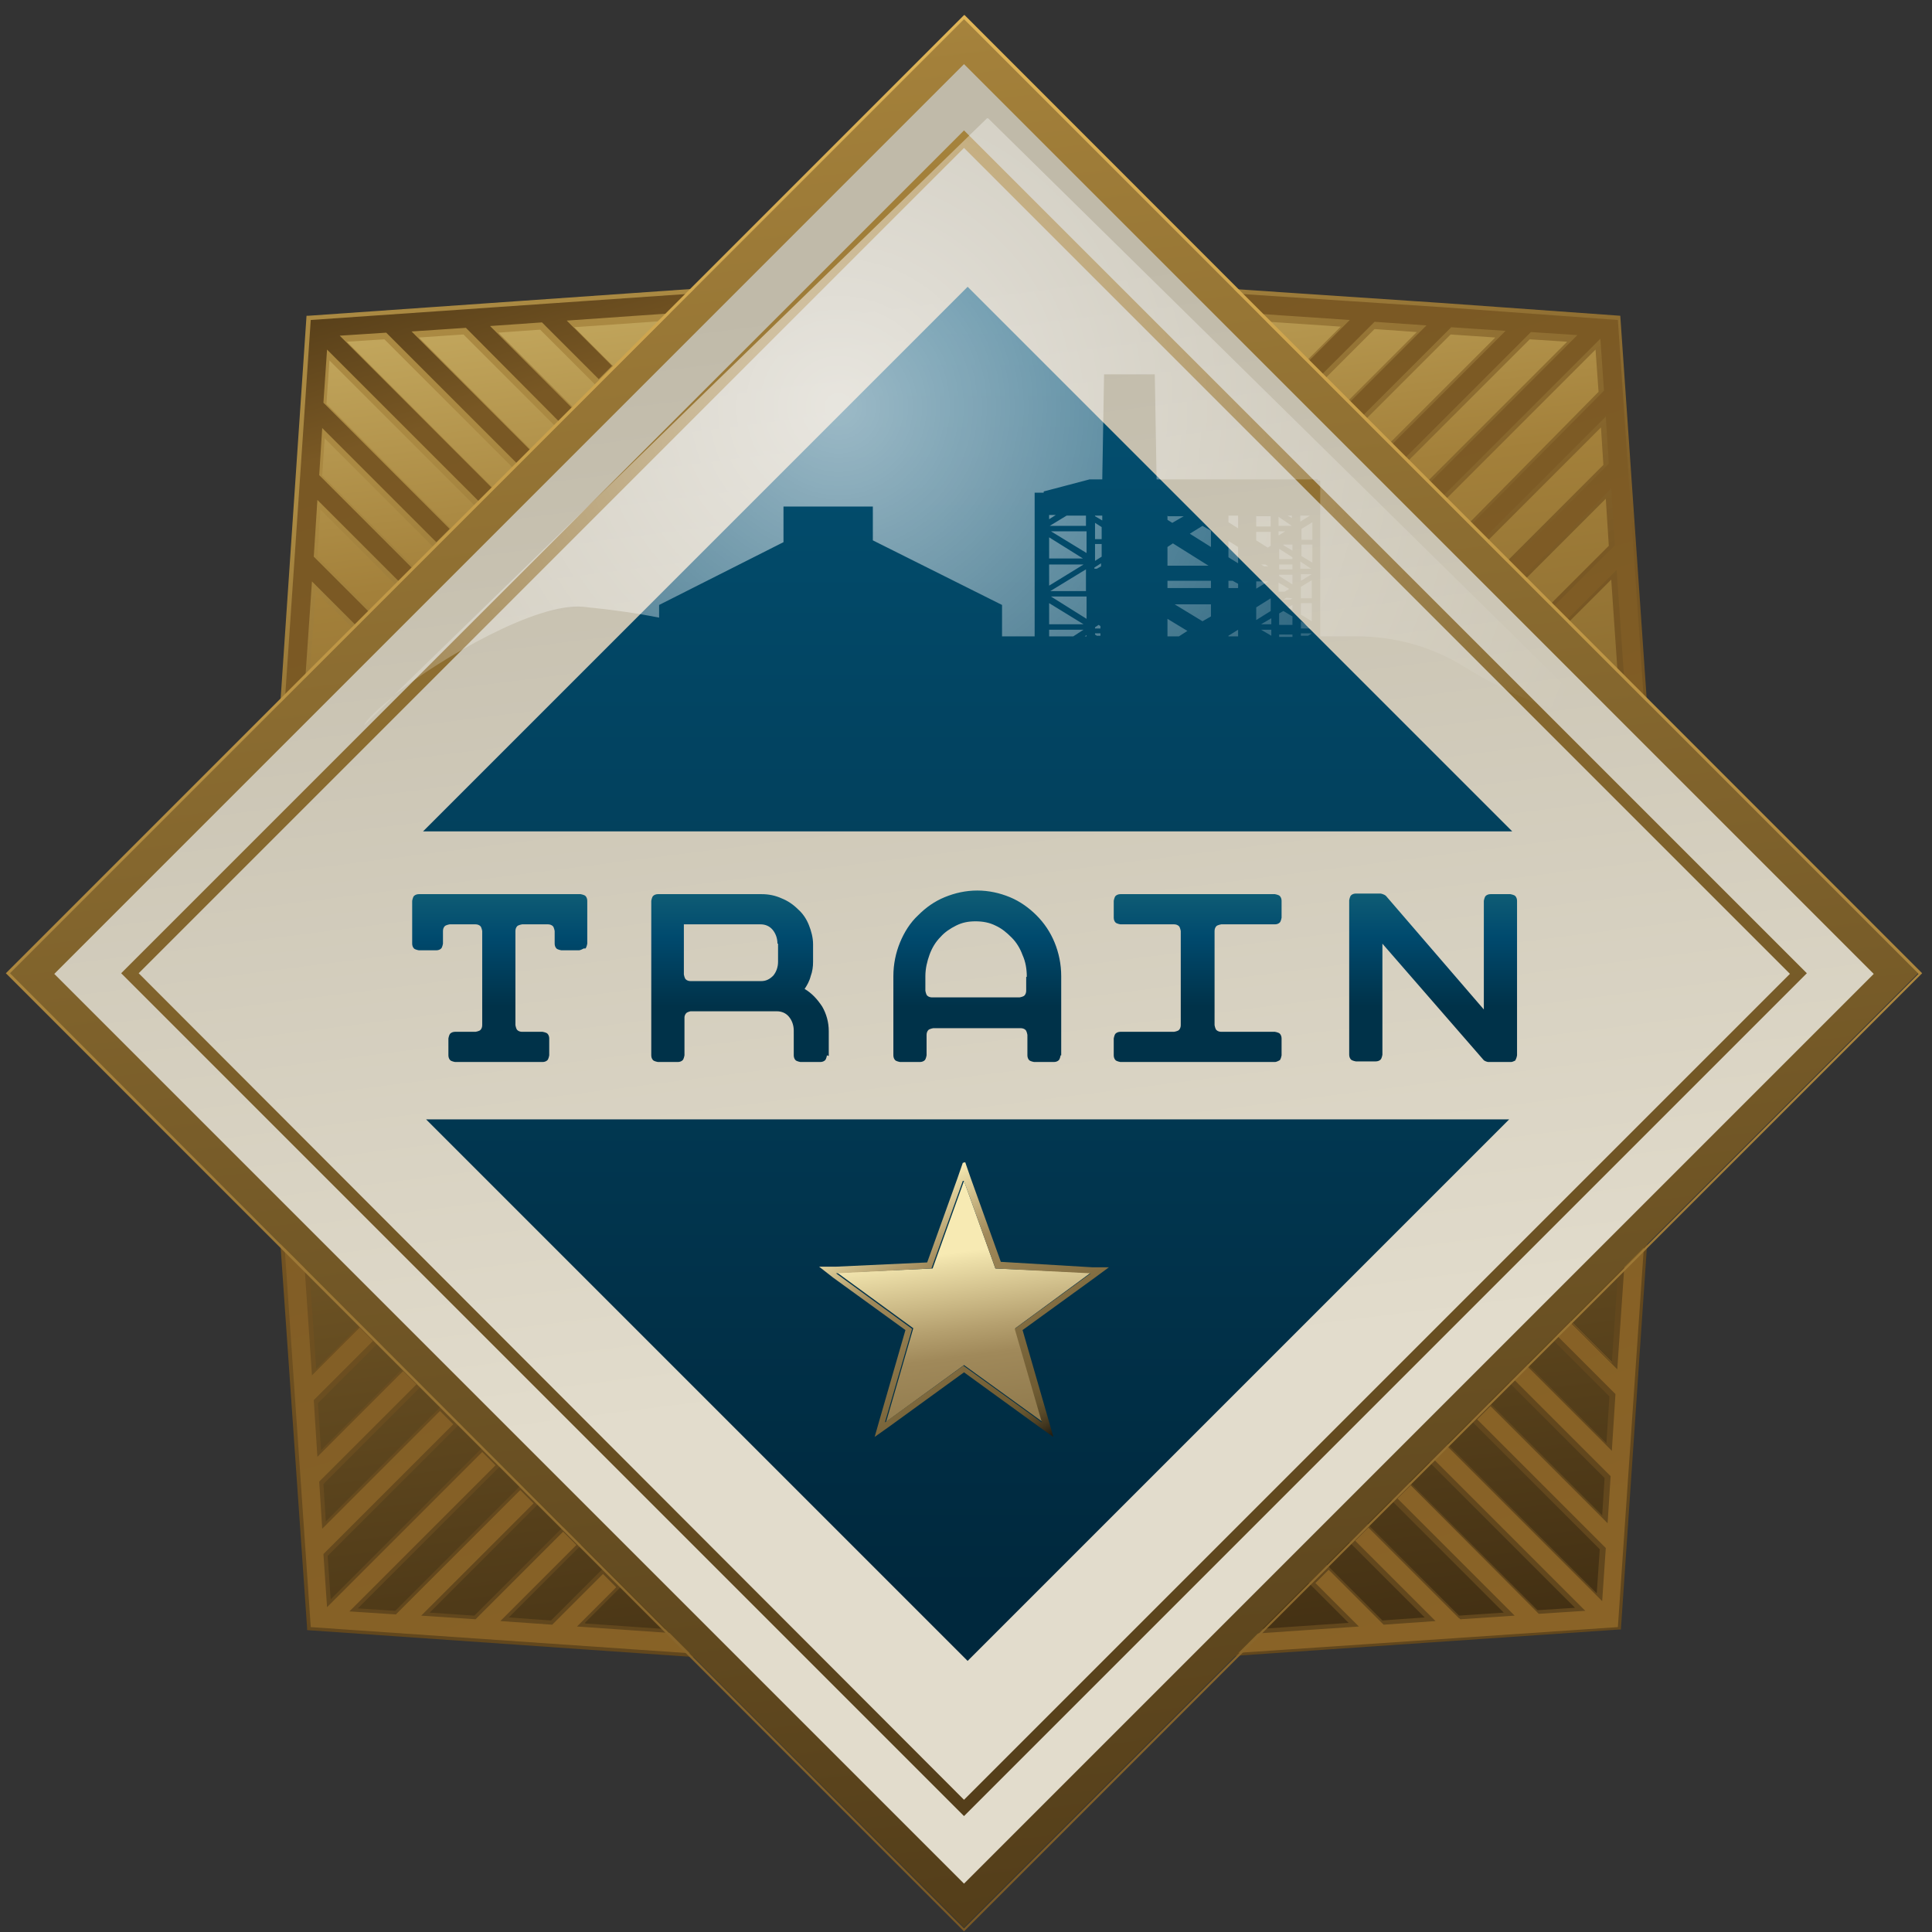 <svg width="100%" height="100%" viewBox="0 0 32 32" fill="none" xmlns="http://www.w3.org/2000/svg">
<rect x="0" y="0" width="32" height="32" fill="#333333" stroke="none"/>
<g clip-path="url(#clip0_107_90)">
<path d="M26.727 26.76L15.957 27.49L5.367 26.76L4.627 16.15L5.367 5.4L15.917 4.67L26.727 5.4L27.457 16.08L26.727 26.76Z" fill="url(#paint0_linear_107_90)"/>
<path d="M26.827 5.27L23.927 5.06L15.867 4.53H15.857L5.127 5.27L4.387 16.19L5.127 26.97L15.877 27.71H15.887L26.827 26.97L27.567 16.13L26.827 5.26V5.27ZM26.757 22.62L26.007 21.87L25.747 22.13L26.727 23.11L26.667 23.97L25.287 22.59L25.027 22.85L26.637 24.46L26.587 25.16L24.677 23.25L24.417 23.51L26.557 25.65L26.497 26.46L23.967 23.93L23.707 24.19L26.177 26.66L25.477 26.71L23.337 24.57L23.077 24.83L24.987 26.74L24.167 26.8L22.627 25.26L22.367 25.52L23.677 26.83L22.897 26.88L21.977 25.96L21.717 26.22L22.407 26.91L15.877 27.35L9.627 26.92L10.247 26.3L9.987 26.04L9.137 26.89L8.357 26.84L9.597 25.6L9.337 25.34L7.877 26.8L7.057 26.74L8.897 24.9L8.637 24.64L6.567 26.71L5.877 26.66L8.277 24.26L8.017 24L5.467 26.55L5.407 25.75L7.567 23.59L7.307 23.33L5.377 25.26L5.327 24.56L6.947 22.94L6.687 22.68L5.287 24.08L5.227 23.22L6.227 22.22L5.967 21.96L5.197 22.73L4.747 16.2L5.187 9.71L5.897 10.42L6.157 10.16L5.217 9.22L5.277 8.36L6.617 9.7L6.877 9.44L5.317 7.88L5.367 7.18L7.237 9.05L7.497 8.79L5.397 6.69L5.447 5.89L7.937 8.38L8.197 8.12L5.697 5.62L6.387 5.57L8.557 7.74L8.817 7.48L6.877 5.54L7.697 5.48L9.257 7.04L9.517 6.78L8.177 5.44L8.957 5.39L9.907 6.34L10.167 6.08L9.447 5.36L15.837 4.92L22.287 5.36L21.637 6.01L21.897 6.27L22.777 5.39L23.557 5.44L22.297 6.7L22.557 6.96L24.047 5.47L24.867 5.53L22.997 7.4L23.257 7.66L25.357 5.56L26.057 5.61L23.627 8.04L23.887 8.3L26.477 5.71L26.537 6.49L24.337 8.71L24.597 8.97L26.567 7L26.617 7.7L24.947 9.37L25.207 9.63L26.647 8.19L26.707 9.05L25.667 10.09L25.927 10.35L26.737 9.54L27.187 16.15L26.747 22.65L26.757 22.62Z" fill="url(#paint1_linear_107_90)"/>
<path d="M15.877 27.75H15.867L5.087 27V26.97L4.337 16.18L5.077 5.23H5.107L15.837 4.48H15.847L23.907 5.02L26.837 5.23L27.587 16.11L26.847 26.99H26.817L15.867 27.74L15.877 27.75ZM5.147 26.95L15.877 27.69L26.797 26.95L27.537 16.14L26.797 5.3L23.917 5.09L15.857 4.56H15.847L5.147 5.3L4.407 16.19L5.147 26.95ZM15.877 27.38L9.557 26.94L10.207 26.29L9.987 26.07L9.147 26.91L8.287 26.85L9.547 25.59L9.327 25.37L7.877 26.82L6.977 26.76L8.837 24.9L8.617 24.68L6.557 26.74L5.787 26.69L8.207 24.27L7.987 24.05L5.417 26.62L5.357 25.74L7.507 23.59L7.287 23.37L5.337 25.32L5.287 24.54L6.897 22.93L6.677 22.71L5.257 24.13L5.197 23.19L6.177 22.21L5.957 21.99L5.167 22.78L4.717 16.19L5.167 9.63L5.897 10.36L6.117 10.14L5.197 9.22L5.257 8.28L6.617 9.64L6.837 9.42L5.287 7.87L5.337 7.09L7.227 8.98L7.447 8.76L5.357 6.67L5.417 5.79L7.927 8.3L8.147 8.08L5.627 5.56L6.397 5.51L8.557 7.67L8.777 7.45L6.817 5.49L7.717 5.43L9.257 6.98L9.477 6.76L8.117 5.4L8.977 5.34L9.917 6.28L10.137 6.06L9.387 5.31L15.847 4.86L22.357 5.3L21.677 5.98L21.897 6.2L22.767 5.33L23.627 5.39L22.337 6.68L22.557 6.9L24.037 5.42L24.937 5.48L23.047 7.37L23.267 7.59L25.357 5.5L26.127 5.55L23.667 8.01L23.887 8.23L26.507 5.61L26.567 6.47L24.377 8.68L24.597 8.9L26.597 6.9L26.647 7.68L24.997 9.34L25.217 9.56L26.687 8.09L26.747 9.03L25.717 10.06L25.937 10.28L26.777 9.44L27.237 16.12L26.787 22.68L26.007 21.9L25.787 22.12L26.757 23.09L26.697 24.03L25.297 22.63L25.077 22.85L26.677 24.45L26.627 25.23L24.687 23.29L24.467 23.51L26.597 25.64L26.537 26.52L23.977 23.96L23.757 24.18L26.257 26.68L25.487 26.73L23.367 24.6L23.147 24.82L25.087 26.76L24.187 26.82L22.667 25.3L22.447 25.52L23.777 26.85L22.917 26.91L22.007 26L21.787 26.22L22.507 26.94L15.917 27.39L15.877 27.38ZM9.697 26.89L15.877 27.32L22.337 26.88L21.667 26.21L21.967 25.91L22.897 26.84L23.597 26.79L22.317 25.51L22.617 25.21L24.167 26.76L24.907 26.71L23.017 24.82L23.317 24.52L25.467 26.67L26.087 26.63L23.637 24.18L23.937 23.88L26.447 26.39L26.497 25.66L24.347 23.51L24.647 23.21L26.537 25.1L26.577 24.48L24.957 22.86L25.257 22.56L26.607 23.91L26.657 23.13L25.667 22.14L25.967 21.84L26.697 22.57L27.137 16.14L26.687 9.6L25.897 10.39L25.597 10.09L26.647 9.04L26.597 8.26L25.177 9.68L24.877 9.38L26.557 7.7L26.517 7.08L24.567 9.03L24.267 8.73L26.477 6.49L26.427 5.79L23.857 8.36L23.557 8.06L25.957 5.66L25.337 5.62L23.227 7.73L22.927 7.43L24.767 5.59L24.027 5.54L22.527 7.04L22.227 6.74L23.467 5.5L22.767 5.45L21.877 6.34L21.577 6.04L22.207 5.41L15.827 4.98L9.507 5.42L10.207 6.12L9.907 6.42L8.947 5.46L8.247 5.51L9.557 6.82L9.257 7.12L7.677 5.54L6.937 5.59L8.847 7.5L8.547 7.8L6.367 5.62L5.747 5.66L8.217 8.13L7.917 8.43L5.457 5.97L5.407 6.69L7.517 8.8L7.217 9.1L5.377 7.26L5.337 7.88L6.917 9.45L6.617 9.75L5.307 8.44L5.257 9.22L6.207 10.17L5.907 10.47L5.227 9.79L4.787 16.21L5.237 22.67L5.977 21.93L6.277 22.23L5.267 23.24L5.317 24.02L6.687 22.65L6.987 22.95L5.357 24.58L5.397 25.2L7.297 23.3L7.597 23.6L5.427 25.77L5.477 26.49L7.997 23.97L8.297 24.27L5.927 26.64L6.547 26.68L8.627 24.6L8.927 24.9L7.117 26.71L7.857 26.76L9.337 25.28L9.637 25.58L8.427 26.79L9.127 26.84L9.987 25.98L10.287 26.28L9.687 26.88L9.697 26.89Z" fill="url(#paint2_linear_107_90)"/>
<path d="M15.966 31.924L31.77 16.12L15.966 0.316L0.163 16.12L15.966 31.924Z" fill="url(#paint3_linear_107_90)"/>
<path d="M15.967 0.32L31.777 16.13L15.967 31.94L0.167 16.12L15.967 0.32ZM15.967 0.25L15.937 0.28L0.127 16.09L0.097 16.12L0.127 16.15L15.937 31.96L15.967 31.99L15.997 31.96L31.807 16.15L31.837 16.12L31.807 16.09L16.007 0.28L15.977 0.25H15.967Z" fill="url(#paint4_linear_107_90)"/>
<path d="M31.035 16.131L15.967 1.062L0.899 16.131L15.967 31.199L31.035 16.131Z" fill="url(#paint5_linear_107_90)"/>
<path d="M7.007 13.77L16.027 4.75L25.047 13.77H7.007ZM7.057 18.54L16.027 27.51L24.997 18.54H7.057Z" fill="url(#paint6_linear_107_90)"/>
<path d="M9.667 15.71C9.667 15.71 9.617 15.74 9.587 15.74H9.297C9.297 15.74 9.237 15.73 9.217 15.71C9.197 15.69 9.187 15.66 9.187 15.63V15.42C9.187 15.42 9.177 15.36 9.157 15.34C9.137 15.32 9.107 15.31 9.077 15.31H8.647C8.647 15.31 8.587 15.32 8.567 15.34C8.547 15.36 8.537 15.39 8.537 15.42V16.98C8.537 16.98 8.547 17.04 8.567 17.06C8.587 17.08 8.617 17.09 8.647 17.09H8.987C8.987 17.09 9.047 17.1 9.067 17.12C9.087 17.14 9.097 17.17 9.097 17.2V17.48C9.097 17.48 9.087 17.54 9.067 17.56C9.047 17.58 9.017 17.59 8.987 17.59H7.537C7.537 17.59 7.477 17.58 7.457 17.56C7.437 17.54 7.427 17.51 7.427 17.48V17.2C7.427 17.2 7.437 17.14 7.457 17.12C7.477 17.1 7.507 17.09 7.537 17.09H7.877C7.877 17.09 7.937 17.08 7.957 17.06C7.977 17.04 7.987 17.01 7.987 16.98V15.42C7.987 15.42 7.977 15.36 7.957 15.34C7.937 15.32 7.907 15.31 7.877 15.31H7.447C7.447 15.31 7.387 15.32 7.367 15.34C7.347 15.36 7.337 15.39 7.337 15.42V15.63C7.337 15.63 7.327 15.69 7.307 15.71C7.287 15.73 7.257 15.74 7.227 15.74H6.937C6.937 15.74 6.877 15.73 6.857 15.71C6.837 15.69 6.827 15.66 6.827 15.63V14.92C6.827 14.92 6.837 14.86 6.857 14.84C6.877 14.82 6.907 14.81 6.937 14.81H9.617C9.617 14.81 9.677 14.82 9.697 14.84C9.717 14.86 9.727 14.89 9.727 14.92V15.63C9.727 15.63 9.717 15.69 9.697 15.71H9.667ZM13.697 17.48C13.697 17.48 13.687 17.54 13.667 17.56C13.647 17.58 13.617 17.59 13.587 17.59H13.257C13.257 17.59 13.197 17.58 13.177 17.56C13.157 17.54 13.147 17.51 13.147 17.48V17.07C13.147 16.98 13.117 16.9 13.067 16.84C13.017 16.78 12.947 16.75 12.867 16.75H11.437C11.437 16.75 11.387 16.76 11.367 16.78C11.347 16.8 11.337 16.83 11.337 16.85V17.48C11.337 17.48 11.327 17.54 11.307 17.56C11.287 17.58 11.257 17.59 11.227 17.59H10.897C10.897 17.59 10.837 17.58 10.817 17.56C10.797 17.54 10.787 17.51 10.787 17.48V14.92C10.787 14.92 10.797 14.86 10.817 14.84C10.837 14.82 10.867 14.81 10.897 14.81H12.617C12.727 14.81 12.837 14.83 12.947 14.88C13.047 14.92 13.137 14.98 13.217 15.06C13.297 15.13 13.357 15.22 13.397 15.32C13.437 15.42 13.467 15.53 13.467 15.64V15.93C13.467 16.01 13.457 16.09 13.427 16.17C13.407 16.25 13.367 16.32 13.327 16.38C13.447 16.45 13.537 16.55 13.617 16.67C13.687 16.79 13.727 16.93 13.727 17.08V17.49L13.697 17.48ZM12.877 15.63C12.877 15.54 12.847 15.46 12.797 15.4C12.747 15.34 12.677 15.31 12.597 15.31H11.327V16.14C11.327 16.14 11.337 16.2 11.357 16.22C11.377 16.24 11.407 16.25 11.437 16.25H12.607C12.687 16.25 12.747 16.22 12.807 16.16C12.857 16.1 12.887 16.02 12.887 15.93V15.63H12.877ZM17.567 17.48C17.567 17.48 17.557 17.54 17.537 17.56C17.517 17.58 17.487 17.59 17.457 17.59H17.127C17.127 17.59 17.067 17.58 17.047 17.56C17.027 17.54 17.017 17.51 17.017 17.48V17.14C17.017 17.14 17.007 17.08 16.987 17.06C16.967 17.04 16.937 17.03 16.907 17.03H15.457C15.457 17.03 15.397 17.04 15.377 17.06C15.357 17.08 15.347 17.11 15.347 17.14V17.48C15.347 17.48 15.337 17.54 15.317 17.56C15.297 17.58 15.267 17.59 15.237 17.59H14.907C14.907 17.59 14.847 17.58 14.827 17.56C14.807 17.54 14.797 17.51 14.797 17.48V16.17C14.797 15.97 14.837 15.78 14.907 15.61C14.977 15.44 15.077 15.28 15.207 15.16C15.337 15.03 15.477 14.93 15.647 14.86C15.817 14.79 15.997 14.75 16.187 14.75C16.377 14.75 16.557 14.79 16.727 14.86C16.897 14.93 17.047 15.04 17.167 15.16C17.297 15.29 17.397 15.44 17.467 15.61C17.537 15.78 17.577 15.97 17.577 16.17V17.48H17.567ZM17.007 16.18C17.007 16.05 16.987 15.93 16.937 15.82C16.897 15.71 16.837 15.61 16.757 15.53C16.677 15.45 16.597 15.38 16.487 15.33C16.387 15.28 16.277 15.26 16.157 15.26C16.037 15.26 15.937 15.28 15.837 15.33C15.737 15.38 15.647 15.44 15.577 15.52C15.497 15.6 15.437 15.7 15.397 15.81C15.357 15.92 15.327 16.04 15.327 16.17V16.41C15.327 16.41 15.337 16.47 15.357 16.49C15.377 16.51 15.407 16.52 15.437 16.52H16.887C16.887 16.52 16.947 16.51 16.967 16.49C16.987 16.47 16.997 16.44 16.997 16.41V16.18H17.007ZM21.197 17.56C21.197 17.56 21.147 17.59 21.117 17.59H18.557C18.557 17.59 18.497 17.58 18.477 17.56C18.457 17.54 18.447 17.51 18.447 17.48V17.2C18.447 17.2 18.457 17.14 18.477 17.12C18.497 17.1 18.527 17.09 18.557 17.09H19.447C19.447 17.09 19.507 17.08 19.527 17.06C19.547 17.04 19.557 17.01 19.557 16.98V15.42C19.557 15.42 19.547 15.36 19.527 15.34C19.507 15.32 19.477 15.31 19.447 15.31H18.557C18.557 15.31 18.497 15.3 18.477 15.28C18.457 15.26 18.447 15.23 18.447 15.2V14.92C18.447 14.92 18.457 14.86 18.477 14.84C18.497 14.82 18.527 14.81 18.557 14.81H21.117C21.117 14.81 21.177 14.82 21.197 14.84C21.217 14.86 21.227 14.89 21.227 14.92V15.2C21.227 15.2 21.217 15.26 21.197 15.28C21.177 15.3 21.147 15.31 21.117 15.31H20.227C20.227 15.31 20.167 15.32 20.147 15.34C20.127 15.36 20.117 15.39 20.117 15.42V16.98C20.117 16.98 20.127 17.04 20.147 17.06C20.167 17.08 20.197 17.09 20.227 17.09H21.117C21.117 17.09 21.177 17.1 21.197 17.12C21.217 17.14 21.227 17.17 21.227 17.2V17.48C21.227 17.48 21.217 17.54 21.197 17.56ZM25.107 17.56C25.107 17.56 25.057 17.59 25.027 17.59H24.647C24.647 17.59 24.587 17.58 24.567 17.55L22.897 15.63V17.47C22.897 17.47 22.887 17.53 22.867 17.55C22.847 17.57 22.817 17.58 22.787 17.58H22.457C22.457 17.58 22.397 17.57 22.377 17.55C22.357 17.53 22.347 17.5 22.347 17.47V14.91C22.347 14.91 22.357 14.85 22.377 14.83C22.397 14.81 22.427 14.8 22.457 14.8H22.867C22.867 14.8 22.927 14.81 22.957 14.84L24.577 16.72V14.92C24.577 14.92 24.587 14.86 24.607 14.84C24.627 14.82 24.657 14.81 24.687 14.81H25.017C25.017 14.81 25.077 14.82 25.097 14.84C25.117 14.86 25.127 14.89 25.127 14.92V17.48C25.127 17.48 25.117 17.54 25.097 17.56H25.107Z" fill="url(#paint7_linear_107_90)"/>
<path d="M15.967 2.16L2.007 16.12L15.967 30.08L29.927 16.12L15.967 2.16ZM2.297 16.12L15.967 2.45L29.647 16.13L15.967 29.81L2.297 16.12Z" fill="url(#paint8_linear_107_90)"/>
<path d="M15.967 22.61L14.677 23.55L15.127 22L13.867 21.08L15.447 21.01L15.967 19.56L16.487 21.01L18.067 21.08L16.817 22L17.267 23.55L15.967 22.61Z" fill="url(#paint9_linear_107_90)"/>
<path d="M15.967 19.56L16.487 21.01L18.067 21.09L16.807 22.01L17.257 23.56L15.957 22.62L14.657 23.56L15.107 22.01L13.847 21.09L15.427 21.01L15.947 19.56M15.947 19.26L15.857 19.52L15.357 20.91L13.847 20.98H13.567L13.797 21.16L14.997 22.03L14.567 23.52L14.487 23.8L14.727 23.63L15.967 22.73L17.207 23.63L17.447 23.8L17.367 23.52L16.937 22.03L18.137 21.16L18.367 20.99H18.087L16.577 20.9L16.077 19.51L15.987 19.25L15.947 19.26Z" fill="url(#paint10_linear_107_90)"/>
<path opacity="0.61" d="M19.337 10.25L19.667 10.45L19.527 10.54H19.337V10.25ZM19.337 8.54V8.61L19.417 8.66L19.607 8.55H19.347L19.337 8.54ZM19.337 9.37H20.017L19.427 9L19.337 9.06V9.37ZM18.137 8.93H18.247V8.73L18.137 8.66V8.93ZM19.917 10.29L20.057 10.21V10.01H19.457L19.917 10.29ZM18.137 8.55L18.257 8.62V8.54H18.137V8.55ZM21.057 10.53V10.43H20.887L21.057 10.53ZM20.347 8.65L20.507 8.75V8.54H20.347V8.65ZM18.137 9.29L18.247 9.22V9.01H18.137V9.29ZM20.347 9.23L20.507 9.33V9.06L20.347 8.96V9.23ZM20.347 9.62V9.74H20.507V9.67L20.417 9.62H20.347ZM19.707 8.84L20.057 9.06V8.79L19.917 8.71L19.707 8.84ZM21.057 10.34V10.24L20.887 10.34H21.057ZM19.337 9.62V9.74H20.057V9.62H19.337ZM20.347 10.54H20.507V10.43L20.347 10.53V10.54ZM17.377 9.25H17.937L17.377 8.9V9.25ZM17.377 10.34H17.947L17.377 9.99V10.34ZM17.997 10.54V10.52L17.967 10.54H17.997ZM17.377 9.7L17.947 9.35H17.377V9.7ZM17.377 10.54H17.777L17.947 10.43H17.377V10.54ZM17.997 10.25V9.88H17.407L17.997 10.25ZM17.997 9.16V8.8H17.407L17.997 9.16ZM17.377 8.53V8.6L17.487 8.53H17.377ZM18.137 10.51L18.167 10.53H18.227V10.49H18.137V10.51ZM18.137 10.38V10.41H18.227V10.37L18.197 10.35L18.137 10.39V10.38ZM18.137 9.42H18.167L18.237 9.38V9.33L18.127 9.4V9.42H18.137ZM17.987 9.79V9.43L17.397 9.79H17.987ZM17.397 8.71H17.987V8.54H17.667L17.387 8.71H17.397ZM21.547 10.41H21.727L21.547 10.29V10.41ZM21.547 10.18L21.727 10.29V9.99H21.547V10.18ZM21.547 9.91H21.727V9.61L21.547 9.72V9.9V9.91ZM21.547 10.53H21.667L21.727 10.49H21.547V10.53ZM21.177 8.8V8.87L21.287 8.8H21.177ZM21.547 9.62L21.727 9.51H21.547V9.63V9.62ZM21.177 8.71H21.397L21.177 8.56V8.71ZM21.397 8.58V8.54H21.327L21.397 8.58ZM21.537 8.64L21.697 8.54H21.537V8.64ZM21.537 9.42H21.717L21.537 9.3V9.42ZM16.347 1.96L6.527 11.51C7.337 10.88 8.887 9.98 9.657 10.05C10.157 10.1 10.567 10.16 10.917 10.23V10.02L12.977 8.98V8.39H14.457V8.95L16.597 10.02V10.54H17.137V8.16H17.287V8.14L18.047 7.94H18.257L18.287 6.2H19.127L19.157 7.94H21.827V7.96H21.867V10.54H22.477C23.097 10.54 23.717 10.71 24.247 11.04C25.477 11.8 26.367 11.91 26.557 11.99L16.367 1.96H16.347ZM6.027 12.02L6.537 11.52C6.257 11.74 6.067 11.92 6.027 12.02ZM21.557 8.94H21.737V8.65L21.557 8.76V8.94ZM21.557 9.21L21.737 9.32V9.02H21.557V9.2V9.21ZM21.187 10.16V10.35H21.407V10.21L21.257 10.12L21.187 10.16ZM20.807 8.72H21.047V8.55H20.807V8.72ZM20.807 8.95L20.997 9.07L21.047 9.04V8.81H20.807V8.95ZM21.187 10.55H21.407V10.51H21.187V10.55ZM20.807 9.75L21.007 9.63H20.807V9.75ZM20.957 9.35H20.887L20.937 9.38H21.007L20.957 9.35ZM20.807 10.27L21.047 10.12V9.91L20.807 10.06V10.27ZM21.347 9.75L21.177 9.65V9.8H21.277L21.347 9.76V9.75ZM21.407 10.1V10.02L21.337 10.06L21.407 10.1ZM21.187 9.43H21.407V9.35H21.187V9.43ZM21.187 9.26H21.407V9.23L21.187 9.09V9.26ZM21.187 9.54L21.407 9.68V9.52H21.187V9.54ZM21.257 9.93H21.377L21.407 9.91L21.307 9.9L21.257 9.93ZM21.257 9.03L21.407 9.12V9.02H21.257V9.03Z" fill="url(#paint11_radial_107_90)"/>
</g>
<defs>
<linearGradient id="paint0_linear_107_90" x1="17.837" y1="30.08" x2="14.147" y2="1.2" gradientUnits="userSpaceOnUse">
<stop offset="0.08" stop-color="#433013"/>
<stop offset="0.74" stop-color="#A3803A"/>
<stop offset="1" stop-color="#DAC478"/>
</linearGradient>
<linearGradient id="paint1_linear_107_90" x1="11.717" y1="1.72" x2="20.037" y2="29.91" gradientUnits="userSpaceOnUse">
<stop stop-color="#433013"/>
<stop offset="0.13" stop-color="#795824"/>
<stop offset="1" stop-color="#8B6427"/>
</linearGradient>
<linearGradient id="paint2_linear_107_90" x1="18.237" y1="22.17" x2="12.067" y2="5.73" gradientUnits="userSpaceOnUse">
<stop stop-color="#62471D"/>
<stop offset="0.52" stop-color="#795824"/>
<stop offset="1" stop-color="#AA8942"/>
</linearGradient>
<linearGradient id="paint3_linear_107_90" x1="19.139" y1="42.395" x2="12.439" y2="-13.255" gradientUnits="userSpaceOnUse">
<stop offset="0.08" stop-color="#433013"/>
<stop offset="0.74" stop-color="#A3803A"/>
<stop offset="1" stop-color="#DAC478"/>
</linearGradient>
<linearGradient id="paint4_linear_107_90" x1="15.967" y1="32" x2="15.967" y2="0.25" gradientUnits="userSpaceOnUse">
<stop stop-color="#795824"/>
<stop offset="1" stop-color="#E0B557"/>
</linearGradient>
<linearGradient id="paint5_linear_107_90" x1="14.55" y1="4.886" x2="16.82" y2="22.826" gradientUnits="userSpaceOnUse">
<stop stop-color="#C0BAA9"/>
<stop offset="1" stop-color="#E2DCCC"/>
</linearGradient>
<linearGradient id="paint6_linear_107_90" x1="16.027" y1="4.75" x2="16.027" y2="27.51" gradientUnits="userSpaceOnUse">
<stop stop-color="#035274"/>
<stop offset="0.95" stop-color="#00283D"/>
</linearGradient>
<linearGradient id="paint7_linear_107_90" x1="15.967" y1="8.52" x2="15.967" y2="16.75" gradientUnits="userSpaceOnUse">
<stop stop-color="#5FC096"/>
<stop offset="0.13" stop-color="#5ABA93"/>
<stop offset="0.3" stop-color="#4CA98E"/>
<stop offset="0.5" stop-color="#368D84"/>
<stop offset="0.71" stop-color="#176778"/>
<stop offset="0.85" stop-color="#004A6E"/>
<stop offset="0.99" stop-color="#003249"/>
</linearGradient>
<linearGradient id="paint8_linear_107_90" x1="18.767" y1="39.33" x2="12.847" y2="-9.82" gradientUnits="userSpaceOnUse">
<stop offset="0.08" stop-color="#433013"/>
<stop offset="0.74" stop-color="#A3803A"/>
<stop offset="1" stop-color="#DAC478"/>
</linearGradient>
<linearGradient id="paint9_linear_107_90" x1="16.797" y1="27.32" x2="15.927" y2="20.73" gradientUnits="userSpaceOnUse">
<stop offset="0.01" stop-color="#241F12"/>
<stop offset="0.05" stop-color="#41361F"/>
<stop offset="0.09" stop-color="#574828"/>
<stop offset="0.13" stop-color="#66552F"/>
<stop offset="0.18" stop-color="#705C33"/>
<stop offset="0.25" stop-color="#735F35"/>
<stop offset="0.74" stop-color="#A0895A"/>
<stop offset="0.81" stop-color="#B5A06F"/>
<stop offset="0.97" stop-color="#EBDDA7"/>
<stop offset="1" stop-color="#F7EAB3"/>
</linearGradient>
<linearGradient id="paint10_linear_107_90" x1="17.287" y1="23.89" x2="14.957" y2="19.85" gradientUnits="userSpaceOnUse">
<stop offset="0.01" stop-color="#241F12"/>
<stop offset="0.05" stop-color="#41361F"/>
<stop offset="0.09" stop-color="#574828"/>
<stop offset="0.13" stop-color="#66552F"/>
<stop offset="0.18" stop-color="#705C33"/>
<stop offset="0.25" stop-color="#735F35"/>
<stop offset="0.74" stop-color="#A0895A"/>
<stop offset="0.81" stop-color="#B5A06F"/>
<stop offset="0.97" stop-color="#EBDDA7"/>
<stop offset="1" stop-color="#F7EAB3"/>
</linearGradient>
<radialGradient id="paint11_radial_107_90" cx="0" cy="0" r="1" gradientUnits="userSpaceOnUse" gradientTransform="translate(13.905 6.754) rotate(4.2) scale(12.973 12.973)">
<stop stop-color="white"/>
<stop offset="0.31" stop-color="white" stop-opacity="0.66"/>
<stop offset="0.65" stop-color="white" stop-opacity="0.31"/>
<stop offset="0.89" stop-color="white" stop-opacity="0.09"/>
<stop offset="1" stop-color="white" stop-opacity="0"/>
</radialGradient>
<clipPath id="clip0_107_90">
<rect width="31.75" height="31.75" fill="white" transform="translate(0.097 0.25)"/>
</clipPath>
</defs>
</svg>
